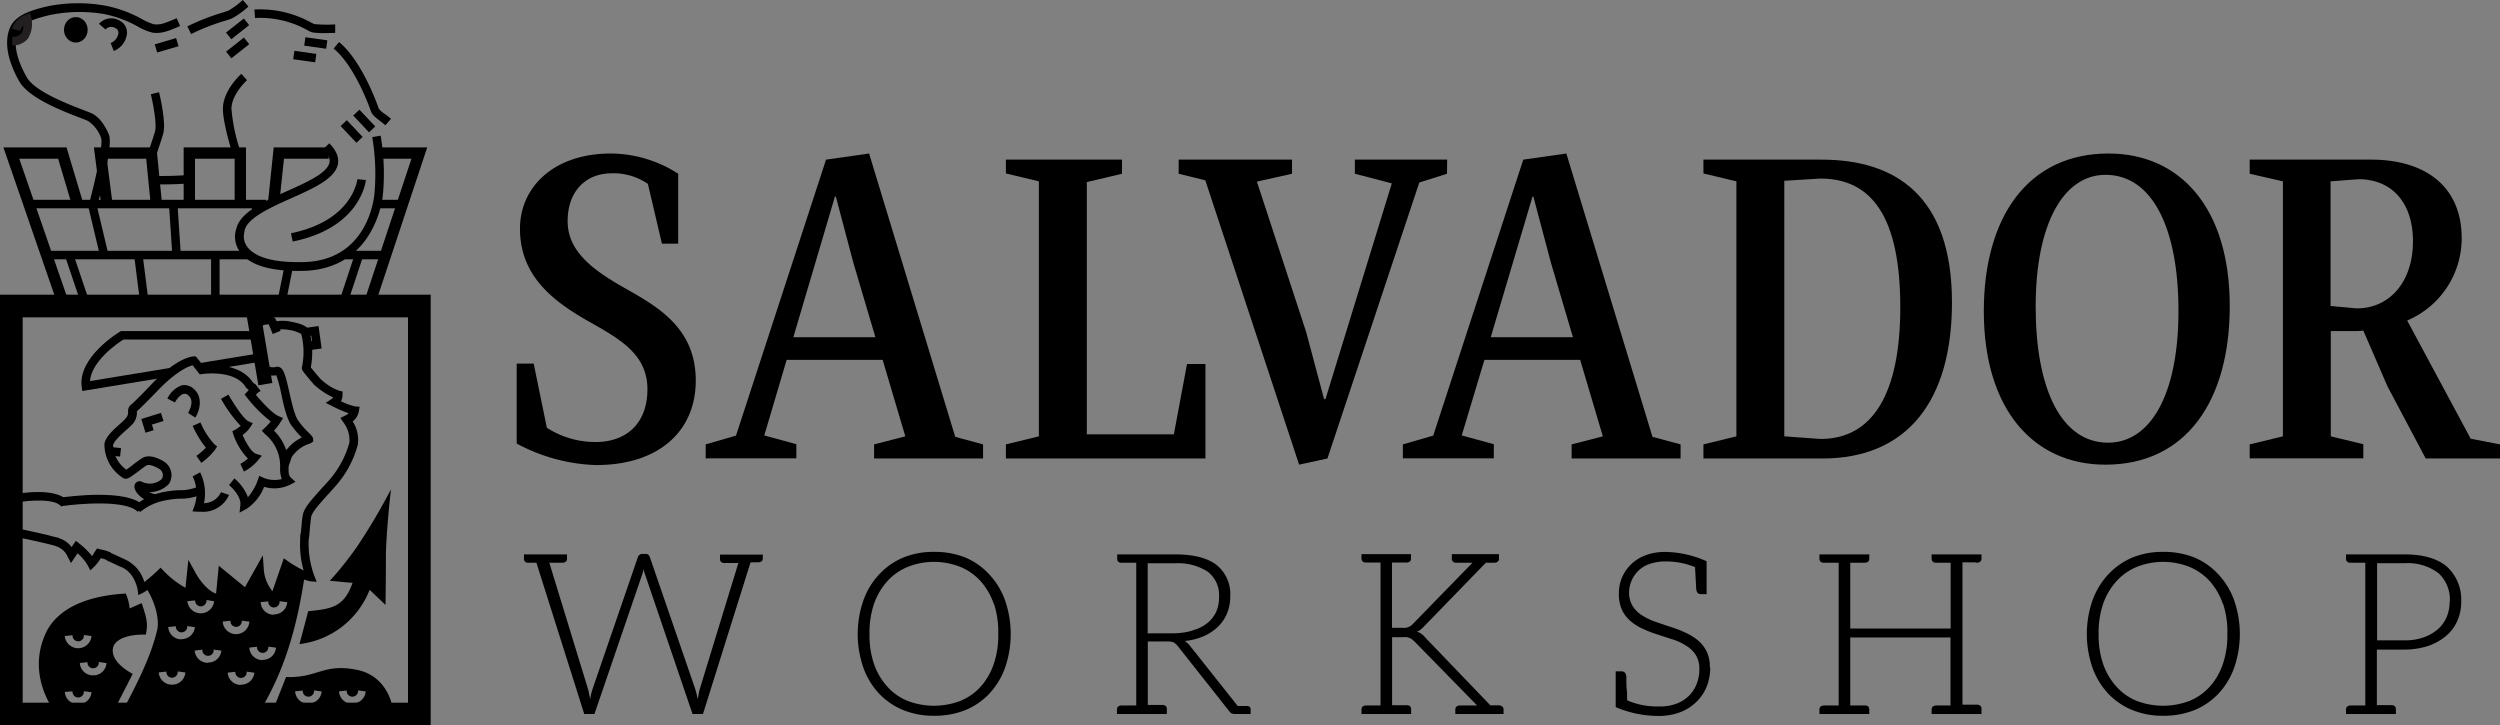 <svg xmlns="http://www.w3.org/2000/svg" viewBox="0 0 441.17 128.01"><rect x="0" y="0" width="441.17" height="128.01" fill="#808080" stroke="none"/><defs><style>.cls-1{fill:#fff;}.cls-2{fill:#231f20;}</style></defs><g id="Layer_2" data-name="Layer 2"><g id="Layer_1-2" data-name="Layer 1"><path d="M33.73,6l-.67-1.34A39.15,39.15,0,0,1,39.3,2.21c.44-.14.82-.26,1-.33A14,14,0,0,0,42.84,0l1,1.15a14.72,14.72,0,0,1-2.89,2.09,10.5,10.5,0,0,1-1.17.4A38.93,38.93,0,0,0,33.73,6Z"/><path d="M57.27,5.84a12.74,12.74,0,0,1-2.12-.12,4.38,4.38,0,0,1-1-.45A17,17,0,0,0,45,3.18l-.1-1.5a18.49,18.49,0,0,1,9.9,2.25,6.78,6.78,0,0,0,.67.32,24.28,24.28,0,0,0,3.68.06l0,1.5Z"/><path d="M68,22.1c-.33-.28-.65-.53-.93-.75-.82-.63-1.42-1.1-1.64-1.77,0-.08-2.75-7.94-6.55-11l.95-1.16c4.19,3.43,7,11.66,7,11.74A4.27,4.27,0,0,0,68,20.17c.3.23.63.49,1,.79Z"/><ellipse cx="13.38" cy="5.26" rx="2.09" ry="2.25"/><path d="M17.2,36.2l-1.45-.39c1.3-4.82,2.47-10.57,2.09-11.46a6,6,0,0,0-2.3-3c-.29-.13-.8-.33-1.46-.58-3.15-1.22-9-3.47-10.68-6.41C1.32,10.68.74,7.45,1.72,5c.77-1.89,2.68-3,6.79-3.91A27.1,27.1,0,0,1,18.57,1a21.64,21.64,0,0,1,6.48,2.37,10.79,10.79,0,0,0,2.08.91c1.12.13,1.82-.1,4.05-1.07l.6,1.38c-2.29,1-3.3,1.35-4.82,1.18a9.51,9.51,0,0,1-2.59-1.06,20.57,20.57,0,0,0-6-2.23,25.86,25.86,0,0,0-9.51.16c-4.35,1-5.33,2-5.73,3-.81,2-.25,4.74,1.6,8,1.4,2.47,7.14,4.68,9.91,5.75.7.27,1.25.48,1.56.62,1.64.77,2.65,2.85,3,3.71C20,25.37,17.88,33.69,17.2,36.2Z"/><path d="M20.08,9l-.55-1.4A2.24,2.24,0,0,0,20.9,5.87.86.86,0,0,0,20.43,5a1.39,1.39,0,0,0-1.82.2l-1.14-1a2.9,2.9,0,0,1,3.71-.52A2.37,2.37,0,0,1,22.4,6,3.75,3.75,0,0,1,20.08,9Z"/><path d="M27.51,27.58l-1.42-.48c.72-2.13,1.14-3.45,1.28-3.93.32-1.16-.29-4.63-.75-6.55l1.45-.35c.14.55,1.28,5.39.74,7.3C28.67,24.08,28.25,25.4,27.51,27.58Z"/><path d="M41,27.09c-.78-2.61-1.7-6.13-1.66-8,.07-3.21,3.12-5.94,3.25-6.06l1,1.12s-2.69,2.43-2.75,5a31.13,31.13,0,0,0,1.6,7.59Z"/><path class="cls-1" d="M27.37,31.78c1.71,0,3.79,0,5.88-.16"/><path d="M28.7,32.54H27.35l0-1.5a56.32,56.32,0,0,0,5.8-.16l.13,1.49C31.88,32.48,30.33,32.54,28.7,32.54Z"/><path d="M2.16,7.23c3.58,0,2.63-3.93,2.63-3.93a3.09,3.09,0,0,0-1.95,2"/><path class="cls-2" d="M2.16,8V6.48a1.88,1.88,0,0,0,1.58-.59,2.39,2.39,0,0,0,.41-1.36,1.71,1.71,0,0,0-.58.9L2.11,5.09A3.89,3.89,0,0,1,4.55,2.58l.78-.25.19.79a4.81,4.81,0,0,1-.6,3.69A3.3,3.3,0,0,1,2.16,8Z"/><polygon points="65.77 55.01 10.62 55.01 0.6 26.01 11.74 26.01 14.65 35.72 12.73 36.3 10.26 28.01 3.4 28.01 12.04 53.01 64.33 53.01 72.61 28.01 67.31 28.01 67.31 26.01 75.39 26.01 65.77 55.01"/><polygon points="17.87 36.14 16.57 26.01 27.61 26.01 28.59 35.91 26.6 36.11 25.8 28.01 18.84 28.01 19.85 35.88 17.87 36.14"/><polygon points="43.41 36.01 41.41 36.01 41.41 28.01 34.41 28.01 34.41 36.01 32.41 36.01 32.41 26.01 43.41 26.01 43.41 36.01"/><polygon points="49.32 35.55 47.33 35.34 48.3 26.01 58 26.01 58 28.01 50.11 28.01 49.32 35.55"/><rect x="66.7" y="35.26" width="4.2" height="1.5"/><rect x="4.97" y="35.26" width="42.01" height="1.5"/><rect x="60.88" y="44.26" width="7.26" height="1.5"/><rect x="8.26" y="44.26" width="35.49" height="1.5"/><rect x="16.57" y="35.88" width="1.5" height="9.25" transform="translate(-8.9 5.1) rotate(-13.37)"/><rect x="30.11" y="36" width="1.5" height="9.02" transform="translate(-2.6 2.12) rotate(-3.78)"/><rect x="44.74" y="35.77" width="1.03" height="1.5" transform="translate(4.89 78.39) rotate(-84.96)"/><rect x="37.25" y="45.01" width="1.5" height="9"/><rect x="24.25" y="45.26" width="1.5" height="8.79" transform="translate(-6.02 3.52) rotate(-7.2)"/><rect x="46.83" y="49.68" width="6.88" height="1.5" transform="translate(-9.09 89.76) rotate(-78.62)"/><rect x="57.13" y="48.76" width="9.48" height="1.5" transform="translate(-4.59 92.67) rotate(-71.67)"/><rect x="12.98" y="44.76" width="1.5" height="9.5" transform="translate(-15.12 7) rotate(-18.66)"/><path d="M52.62,47.81c-5.37,0-8.87-1.19-10.39-3.54a4.46,4.46,0,0,1-.52-3.93c.71-2.94,5-4.84,9.06-6.67,3.47-1.55,7-3.15,7.38-5,.13-.69-.23-1.45-1.11-2.33l1.06-1.06c1.23,1.24,1.75,2.47,1.53,3.66-.48,2.58-4.25,4.26-8.25,6.05-3.62,1.62-7.73,3.45-8.22,5.69l0,.16a3,3,0,0,0,.38,2.57c.89,1.37,3.35,3,9.94,2.84C64.93,46.05,66,34.85,66.06,34.37a39.14,39.14,0,0,0-.37-10.18l1.48-.25a39.54,39.54,0,0,1,.38,10.59c0,.1-1.26,13-14.08,13.27Z"/><rect x="27.44" y="7.24" width="3.93" height="1.5" transform="translate(-1.06 8.59) rotate(-16.33)"/><rect x="39.93" y="4.34" width="4.01" height="1.5" transform="translate(5.86 27.08) rotate(-38.29)"/><rect x="54.97" y="5.63" width="1.5" height="3.91" transform="translate(40.46 61.71) rotate(-82)"/><rect x="63.28" y="19.5" width="1.5" height="4.05" transform="matrix(0.73, -0.69, 0.69, 0.73, 2.68, 49.82)"/><rect x="39.93" y="7.71" width="4.01" height="1.5" transform="translate(3.78 27.8) rotate(-38.29)"/><rect x="53.04" y="8.04" width="1.5" height="3.91" transform="translate(36.4 61.86) rotate(-82)"/><rect x="61.04" y="21.34" width="1.5" height="4.05" transform="matrix(0.73, -0.69, 0.69, 0.73, 0.82, 48.78)"/><line class="cls-1" x1="2" y1="27.01" x2="11.33" y2="54.01"/><rect x="5.91" y="26.23" width="1.5" height="28.57" transform="matrix(0.95, -0.33, 0.33, 0.95, -12.86, 4.4)"/><path d="M51.65,42.63l-.3-1.47C62.18,38.94,63,31.92,63.08,31.62l1.49.15C64.53,32.11,63.62,40.18,51.65,42.63Z"/><rect x="35.3" y="63.22" width="10.35" height="1.5" transform="translate(-9.83 7.41) rotate(-9.33)"/><path d="M14.51,69l-.1-.78c-.64-5.19,6.45-9.51,6.76-9.69l.18-.11H44.68v1.5H21.77c-1,.62-5.63,3.8-5.89,7.33l14-2.3.24,1.48Z"/><rect x="44.5" y="54.93" width="2.5" height="12.95" transform="translate(-9.52 8.41) rotate(-9.52)"/><path d="M54.39,107.86c3.93-.41,6.31-.61,7.82-5l-4-.37a60.25,60.25,0,0,0,4.78-6,104.61,104.61,0,0,0,6-10.14s-.89,7.81-.89,12-.07,8.4-.07,8.4l-2.8-2.67a15.22,15.22,0,0,1-12.38,9.58"/><polygon points="54.53 61.8 54.33 60.31 55.07 60.21 54.93 59.24 54.1 59.36 53.88 57.87 56.21 57.54 56.76 61.5 54.53 61.8"/><path d="M27.54,88.74c-2.08-.09-3.79-1.77-3.81-2.82a.92.92,0,0,1,.86-1l.2,0L25,85a3.17,3.17,0,0,0,3.55-.47A1.3,1.3,0,0,0,28,82.69c-.86-.52-1.79-.77-2.14-.56a16.71,16.71,0,0,0-1.38,1c-1.56,1.16-2,1.48-2.57,1.31l-.17-.08a7,7,0,0,1-3.31-6.07c.23-1.27,1.68-2.54,2.84-3.56a11.1,11.1,0,0,0,1-1,1.49,1.49,0,0,0,.33-1.06,1.49,1.49,0,0,1,.44-1.19c.48-.33,2.59-2.49,3.81-3.78.16-.17,4.11-4.43,7.29-4.81l.41,0,1.32,1.63c1.47-.16,6.19-.39,8.48,2.59.41.6.68.68.72.68L46,69a1.48,1.48,0,0,1-1.1.26A2.66,2.66,0,0,1,43.15,68C41.05,65.22,35.74,66,35.69,66l-.43.07L34,64.47c-2.15.53-5,3.22-6,4.28-.52.54-3,3.1-3.84,3.82a1.09,1.09,0,0,0,0,.18,3,3,0,0,1-.69,2,13,13,0,0,1-1.16,1.1c-.88.78-2.21,2-2.35,2.71a5.55,5.55,0,0,0,2.33,4.32c.34-.21.93-.65,1.34-1,.57-.42,1.1-.82,1.51-1.06,1.29-.78,3.15.24,3.69.57a2.84,2.84,0,0,1,1.07,3.85l-.08.14a4.67,4.67,0,0,1-3.47,1.46,3.19,3.19,0,0,0,1.3.39Z"/><path d="M24.3,90.32c-2-2.16-10.41-1.44-13.5-1l-.22-1.49c1.22-.18,12-1.68,14.82,1.46Z"/><path d="M24.74,90.35l-1-1.08A11,11,0,0,1,28.12,87a16.92,16.92,0,0,1,3.52-.5,7.94,7.94,0,0,0,3.71-.8L36.11,87a9.31,9.31,0,0,1-4.37,1,15.49,15.49,0,0,0-3.22.45A9.59,9.59,0,0,0,24.74,90.35Z"/><path d="M10,96.39c-1.88-.56-7.39-1.69-7.45-1.7l.3-1.47c.23,0,5.63,1.15,7.58,1.73Z"/><path d="M54.52,95,53,94.83c.09-.82.16-1.54.22-2.13a13.21,13.21,0,0,1,.25-2c.4-1.31,1.31-2.31,3.74-5l.82-.9a17,17,0,0,0,3.62-6.66,5.1,5.1,0,0,0-1.11-3.68l-.47-.71,1.06-.52a1.44,1.44,0,0,0,.38-.31,22,22,0,0,1-2.88-1.25l-1.15-.58,1.08-.71a1,1,0,0,0,.22-.26,12.28,12.28,0,0,1-3.08-2l-.23-.18c-2.22-2.6-2.27-2.7-2.18-3.16a12.88,12.88,0,0,0-.13-5.84,6,6,0,0,0-2.28-.73l-.34-.06a6,6,0,0,0-2.29.18l-.4-1.44a7.47,7.47,0,0,1,3-.21l.33.06c1.23.24,2.63.51,3.27,1.38l.09.16a14.08,14.08,0,0,1,.31,6.54c.31.43,1.15,1.41,1.72,2.07l.09.06a9.1,9.1,0,0,0,3.2,2l.59.13v.6a2.45,2.45,0,0,1-.28,1.13,11.84,11.84,0,0,0,2.47.91l.82.06-.14.81a2.9,2.9,0,0,1-1.08,1.78,6,6,0,0,1,.9,4.12,18.14,18.14,0,0,1-4,7.37l-.81.9c-2.21,2.44-3.12,3.45-3.43,4.44,0,.15-.11.92-.19,1.74C54.68,93.44,54.61,94.16,54.52,95Z"/><path d="M50.84,82.37l-1.36-.63a10.46,10.46,0,0,0,.43-1.11,3.46,3.46,0,0,1,.89-1.54,7.54,7.54,0,0,1,2.47-1.88,14.47,14.47,0,0,1-1.66-1.9c-.94-1.1-1.5-3.55-2-5.91a23.09,23.09,0,0,0-.85-3.18,3.36,3.36,0,0,1-1.53-.07l.07.56-1.49.2L44.25,57l.36-.27c.22-.17,2.21-1.6,3.73-.73l.16.09.1.16c.11.18.42.89.92,2.13l-1.4.56c-.24-.63-.54-1.34-.7-1.7a2.7,2.7,0,0,0-1.55.45l.94,6.12h.09v0a1.34,1.34,0,0,0,.48.81,1.76,1.76,0,0,0,1.38.1l.09,0h.09c1.1,0,1.43,1.48,2.1,4.4.45,2,1,4.5,1.73,5.29l.06.08a13,13,0,0,0,1.55,1.77c.64.64.9.91.89,1.33v.33L55,78.1a1.11,1.11,0,0,1-.45.22,5.72,5.72,0,0,0-2.64,1.78,2.13,2.13,0,0,0-.58,1A9.94,9.94,0,0,1,50.84,82.37Z"/><path d="M15.94,100.66l-.47-.92a8.39,8.39,0,0,0-1.79-2.1l-1.15,1.72-.59-1.11a3.36,3.36,0,0,0-2.17-1.9L10,94.87a4.43,4.43,0,0,1,2.64,1.67l.74-1.1.63.49a13.61,13.61,0,0,1,2.23,2.2,5.45,5.45,0,0,0,.41-.65l.48-.69.5.13.28.07a7.14,7.14,0,0,1,1.63.51l-.64,1.36a5.09,5.09,0,0,0-1.11-.36,7.7,7.7,0,0,1-1.08,1.42Z"/><path d="M10.81,89.39c-1-1.42-5.53-1.17-8.14-.67l-.28-1.48c.79-.15,7.74-1.38,9.64,1.28Z"/><rect x="19.39" y="78.57" width="1.5" height="2.28" transform="translate(-61.34 90.66) rotate(-83.48)"/><path d="M42.27,90.47l.15-1.38c.15-1.41-1.4-3-2-3.49l.94-1.17a8,8,0,0,1,2.39,3.32,9.52,9.52,0,0,0,1.73-3l.27-.78.76.35a5.15,5.15,0,0,0,3.21.22,5.48,5.48,0,0,1-.29-2,7.25,7.25,0,0,0-2.64-5.91L46.2,76l.58-.54a13.86,13.86,0,0,0,1-1.09,24.21,24.21,0,0,1-4.22-4.24l-.4-.51,1.42-1.51,1.1,1-.53.56c1,1.19,2.85,3.24,4,3.76l.81.35-.48.74A9.7,9.7,0,0,1,48.35,76a8.47,8.47,0,0,1,2.57,6.43c0,1,0,1.51.44,1.88l.78.72-.93.49a6.23,6.23,0,0,1-4.6.39,8.18,8.18,0,0,1-3.1,3.88Z"/><path d="M35.51,90.31l-.55,0-1-.07.37-1A6.9,6.9,0,0,0,34,84.06l1.32-.71A8.49,8.49,0,0,1,36,88.79,3.32,3.32,0,0,0,39,86.85l1.42.49A5,5,0,0,1,35.51,90.31Z"/><path d="M43.05,83.21l-.64-1.35a6.81,6.81,0,0,0,1.34-.93,11.53,11.53,0,0,1-2.56-4.22L41,76.1l.57-.3a6.14,6.14,0,0,0,.9-.65A23.52,23.52,0,0,1,39,70.38l1.31-.74c1,1.73,2.7,4.32,3.51,4.69l.79.36-.47.73a5.28,5.28,0,0,1-1.33,1.34c.58,1.37,1.55,3,2.34,3.31l1.06.35-.72.85A7.93,7.93,0,0,1,43.05,83.21Z"/><path d="M35.53,81.68l-.87-1.23A11.67,11.67,0,0,0,36.33,79,18,18,0,0,1,34,75.16l1.37-.61a14,14,0,0,0,2.43,3.82l.52.42-.37.57A11.18,11.18,0,0,1,35.53,81.68Z"/><path d="M76,128H0V52H76ZM4,124H72V56H4Z"/><path d="M34.46,73.69l-1.26-.81c0-.08,1.32-2.11,0-3.14a.87.87,0,0,0-.79-.23c-.7.15-1.36,1.16-1.54,1.51l-1.33-.69A4.57,4.57,0,0,1,32.05,68a2.39,2.39,0,0,1,2,.51C36,70.05,35.18,72.57,34.46,73.69Z"/><path d="M48.89,106.55l-.75-.35a5.54,5.54,0,0,1-2.68-3.52l-1.81,3.18-3.82-3.13-.35,3.53-.66,0c-1.87,0-3.46-1.48-4.49-2.81l-.23,2.21-.82-.19c-1.81-.4-3.94-2.3-4.92-3.25a16.91,16.91,0,0,1-3,2.32l-.94.48-.14-1s-.49-3.08-3-4c-.07,0-1.29-.62-2.46-1.13l.6-1.37c1.19.51,2.45,1.12,2.45,1.12a6.26,6.26,0,0,1,3.6,4.07,28.64,28.64,0,0,0,2.32-2l.55-.54.53.56a16.19,16.19,0,0,0,3.86,3l.51-4.94L34.46,101c.51,1,2.07,3.26,3.67,3.75l.48-4.91,4.62,3.78L46.38,98l.17,2.48a6.78,6.78,0,0,0,1.53,3.84l2-5.79.81.56a20.78,20.78,0,0,0,2.69,1.57,16.61,16.61,0,0,1-.52-6.48l1.48.21a16.3,16.3,0,0,0,.9,7.16l.44,1.13-1.21-.11a11.6,11.6,0,0,1-3.82-1.71Z"/><polygon points="25.68 76.36 24.93 73.94 28.4 72.86 28.85 74.29 26.81 74.92 27.11 75.91 25.68 76.36"/><path d="M50.44,99.7l-2,5.75c-2.41-1.11-2.66-4.93-2.66-4.93l-2.36,4.13-4.22-3.43-.43,4.25c-2.67.1-5-4.21-5-4.21l-.35,3.45c-2.18-.48-5.06-3.55-5.06-3.55s-1.74,1.49-2.76,2.31c1.82,2.65,2.67,6.1,2.06,8-1.15,4.81-4,10.16-6.23,14.39l24.15.07c5.23-8.25,7.12-17.25,8.2-24.41C52.49,100.91,50.44,99.7,50.44,99.7Zm-16,6.26V106a1,1,0,0,0,2,0v-.11l1.35.19a2.37,2.37,0,0,1-4.72,0Zm-4.06,14.86a2.3,2.3,0,0,1-2.36-2.16l1.34-.15v.08a1,1,0,0,0,2,0v-.11l1.35.19A2.32,2.32,0,0,1,30.41,120.82Zm1.67-8a2.31,2.31,0,0,1-2.36-2.17l1.35-.14a.22.22,0,0,0,0,.08,1,1,0,0,0,2,0s0-.07,0-.11l1.35.19A2.32,2.32,0,0,1,32.08,112.78Zm4.67,4.14a2.3,2.3,0,0,1-2.36-2.16l1.35-.15v.08a1,1,0,0,0,2,0,.34.34,0,0,0,0-.1l1.35.18A2.3,2.3,0,0,1,36.75,116.92Zm2.61-7.27,1.34-.15v.08a1,1,0,0,0,2,0v-.1l1.34.18a2.36,2.36,0,0,1-4.71,0Zm3.21,11.17a2.3,2.3,0,0,1-2.36-2.16l1.35-.15s0,0,0,.08a1,1,0,0,0,2,0,.41.41,0,0,0,0-.11l1.35.19A2.3,2.3,0,0,1,42.57,120.82Zm3.83-4.38A2.3,2.3,0,0,1,44,114.28l1.35-.15v.08a1,1,0,0,0,2,0,.34.34,0,0,0,0-.1l1.35.18A2.3,2.3,0,0,1,46.4,116.44Zm2-8A2.3,2.3,0,0,1,46,106.26l1.34-.14v.08a1,1,0,0,0,2,0v-.11l1.35.18A2.31,2.31,0,0,1,48.38,108.42Z"/><path d="M62.9,118.19c-5.93-1.15-6.82,1.49-12.42,1.28l-2.3,5.81c0,.33,21.2.13,21.2.13S68.83,119.33,62.9,118.19Zm-8.46,6A2.31,2.31,0,0,1,52.08,122l1.34-.14v.08a1,1,0,0,0,2,0v-.11l1.34.19A2.3,2.3,0,0,1,54.44,124.14Zm7.75,0A2.31,2.31,0,0,1,59.83,122l1.35-.14a.19.19,0,0,0,0,.08,1,1,0,0,0,2,0s0-.07,0-.11l1.35.19A2.3,2.3,0,0,1,62.19,124.14Z"/><path d="M25,106.43l-2.12.94a8.41,8.41,0,0,0-.69-2.63c-7,.41-11.7,2.63-13.85,6.45-4,7.82,1.35,14.4,1.35,14.4l10.36-.1,3.37-6.57s-4.45-2.19-3.35-5c1.19-2.19,5.65-1.93,5.65-1.93C26.18,110.08,25.86,109,25,106.43ZM12.8,112.09a.19.19,0,0,0,0,.08,1,1,0,0,0,2,0,.37.37,0,0,0,0-.11l1.35.18a2.37,2.37,0,0,1-4.72,0Zm1,12.18a2.3,2.3,0,0,1-2.36-2.17L12.8,122a.25.25,0,0,0,0,.08,1,1,0,0,0,2,0,.34.34,0,0,0,0-.1l1.35.18A2.3,2.3,0,0,1,13.81,124.27Zm2.64-5.09A2.31,2.31,0,0,1,14.09,117l1.35-.15a.22.22,0,0,0,0,.08,1,1,0,0,0,2,0,.41.41,0,0,0,0-.11l1.35.19A2.3,2.3,0,0,1,16.45,119.18Z"/><path d="M122.78,67.18c0,8.76-6.36,14.89-17.6,14.89a31.5,31.5,0,0,1-14-3.8V64.16h3L96.5,75.48A15.75,15.75,0,0,0,105.1,78c5.51,0,9.15-3.34,9.15-9.31S109.68,60,104.56,57.1C98,53.45,91.76,49,91.76,40.35c0-7.21,5.82-13.26,16.06-13.26a22.14,22.14,0,0,1,11.86,3.57V43h-2.87l-2.48-10.55A10.69,10.69,0,0,0,108,30.58c-4.73,0-7.83,3.26-7.83,8.45,0,5.43,4.65,8.69,9.77,11.63C116,54.08,122.78,57.8,122.78,67.18Z"/><path d="M173.48,78.42v2.49H154.25V78.42L159.76,77l-4-13.49H138.82l-3.95,13.33,5.66,1.55v2.49h-16V78.42l5.35-1.55,15.89-48.7,7.6-1.08,15.2,50Zm-19-18.92-3.88-13.1-3.1-11.71h-.16L140,59.5Z"/><path d="M212.72,64.23V80.91H177.51V78.42L183.33,77v-45l-5.82-1.39V28.17H198v2.49l-6.21,1.47V76.64h15.36l2.32-12.41Z"/><path d="M255.35,30.66l-4.89,1.55-16.21,48.7-5,1.08L212.7,31.82,208,30.66V28.17h20v2.49l-6.2,1.39,8.69,26.52,3.17,11.87h.24l11.71-38.08-6.52-1.7V28.17h16.29Z"/><path d="M296.57,78.42v2.49H277.34V78.42L282.85,77l-4-13.49h-16.9l-4,13.33,5.66,1.55v2.49H247.56V78.42l5.36-1.55,15.89-48.7,7.6-1.08,15.2,50Zm-19-18.92L273.7,46.4l-3.11-11.71h-.15L263.07,59.5Z"/><path d="M300.6,78.42,306.42,77v-45l-5.82-1.39V28.17h20.86c13,0,23,6.36,23,25.21,0,17.37-7.91,27.53-22.87,27.53H300.6Zm34.74-24.19c0-15.9-5-22.72-14.11-22.72l-6.36.39V77l6.36.46C330.53,77.49,335.34,69.35,335.34,54.23Z"/><path d="M350.08,54.93c0-16.67,7.83-27.84,22-27.84,12.72,0,21.4,9.69,21.4,26.91,0,16.82-7.75,28-21.94,28C358.84,82,350.08,72.22,350.08,54.93Zm34.35-.08c0-14.5-4.57-24-12.87-24-7.29,0-12.33,8.38-12.33,23.27,0,14.5,4.5,24,12.79,24C379.39,78.11,384.43,69.82,384.43,54.85Z"/><path d="M441.17,78.42v2.49H428.06l-6.74-12.72-4.27-9.85a11.13,11.13,0,0,1-1.63.08h-4.11V77l5.74,1.39v2.49H397V78.42L402.86,77v-45L397,30.66V28.17h21.41c9.61,0,16,4.74,16,13.89a15.77,15.77,0,0,1-9.62,14.5L436,77.42Zm-25.28-24c5.73,0,9.92-4.58,9.92-11.87,0-6.44-3.41-10.86-9.54-10.93l-5,.38V54Z"/><path d="M134.61,97.75v.76c0,.44-.24.68-.76.72h-.28c-.12,0-.28,0-.48,0s-.4,0-.64,0L124.05,126h-1.84l-8.35-24.55a7.3,7.3,0,0,1-.28-1,7.3,7.3,0,0,1-.28,1L104.9,126h-1.8L94.66,99.31c-.24,0-.48,0-.68,0s-.32,0-.44,0h-.28c-.52,0-.8-.28-.8-.72v-.76h7.6v.76c0,.44-.28.68-.8.72h-.32c-.16,0-.4,0-.76,0s-.76,0-1.24,0l6.8,22.2a5.68,5.68,0,0,1,.2.88c.08.36.16.67.2,1,.08-.37.12-.68.2-1s.16-.56.24-.84l8-23.28c0-.16.16-.24.28-.36a.64.64,0,0,1,.48-.16h.56a.85.85,0,0,1,.48.12,1,1,0,0,1,.28.4l8,23.24.24.84c.08.28.12.63.2,1a8,8,0,0,0,.2-.92,7.12,7.12,0,0,1,.2-.88l6.8-22.2c-.48,0-.88,0-1.28,0s-.68,0-.84,0h-.36c-.52,0-.76-.28-.76-.72v-.76h7.56Z"/><path d="M177.36,117.83a13.15,13.15,0,0,1-2.76,4.56,12.15,12.15,0,0,1-4.24,2.92,14.63,14.63,0,0,1-5.52,1,14.21,14.21,0,0,1-5.44-1,12.31,12.31,0,0,1-4.28-2.92,13.15,13.15,0,0,1-2.76-4.56,18.14,18.14,0,0,1,0-11.88,13.15,13.15,0,0,1,2.76-4.56,12.28,12.28,0,0,1,4.28-3,14,14,0,0,1,5.44-1,14.44,14.44,0,0,1,5.52,1,12.12,12.12,0,0,1,4.24,3,13.15,13.15,0,0,1,2.76,4.56,18.14,18.14,0,0,1,0,11.88Zm-2-11.28a11.57,11.57,0,0,0-2.32-4,9.94,9.94,0,0,0-3.6-2.52,12.57,12.57,0,0,0-9.24,0,9.94,9.94,0,0,0-3.6,2.52,11.65,11.65,0,0,0-2.36,4,15.82,15.82,0,0,0-.8,5.32,15.66,15.66,0,0,0,.8,5.32,11.65,11.65,0,0,0,2.36,4,9.8,9.8,0,0,0,3.6,2.51,13.12,13.12,0,0,0,9.24,0,9.8,9.8,0,0,0,3.6-2.51,11.57,11.57,0,0,0,2.32-4,15.66,15.66,0,0,0,.8-5.32A15.82,15.82,0,0,0,175.4,106.55Z"/><path d="M220.7,125.23V126h-2.8a1.28,1.28,0,0,1-.56-.12,1.33,1.33,0,0,1-.44-.4L207.83,114a2.74,2.74,0,0,0-.72-.64,3,3,0,0,0-1.2-.16h-3.36v11.2c.48,0,.88,0,1.28,0s.68,0,.88,0h.4c.52,0,.8.27.8.72V126h-8.8v-.79c0-.45.28-.69.8-.72h.4c.2,0,.48,0,.88,0s.84,0,1.32,0V99.31c-.48,0-.92,0-1.32,0s-.68,0-.88,0h-.4c-.52,0-.76-.28-.76-.72v-.76h10.24c3.28,0,5.71.64,7.31,1.88a6.6,6.6,0,0,1,2.4,5.52,7.8,7.8,0,0,1-.56,3,7.26,7.26,0,0,1-1.6,2.36,8.67,8.67,0,0,1-2.52,1.68,10.91,10.91,0,0,1-3.35.84,3.49,3.49,0,0,1,.88.8l8.47,10.68c.24,0,.48,0,.72,0h.8C220.46,124.54,220.7,124.78,220.7,125.23Zm-10.24-14A6.87,6.87,0,0,0,213,110a5.54,5.54,0,0,0,1.6-2,6.22,6.22,0,0,0,.52-2.64,5.19,5.19,0,0,0-2-4.48,9.67,9.67,0,0,0-5.75-1.48h-4.84v12.36h4.56A12.41,12.41,0,0,0,210.46,111.27Z"/><path d="M265.33,125.23V126h-8.51v-.79c0-.45.28-.69.8-.72h1.68c.48,0,1,0,1.36,0l-11-11.24c-.16-.16-.28-.24-.4-.36a1.65,1.65,0,0,0-.44-.28,2,2,0,0,0-.52-.16,4.61,4.61,0,0,0-.8,0h-1.84v12c.48,0,.92,0,1.32,0s.68,0,.88,0h.4c.52,0,.76.27.76.72V126h-8.76v-.79c0-.45.28-.69.8-.72h.36c.2,0,.52,0,.92,0s.8,0,1.28,0V99.27c-.48,0-.88,0-1.28,0s-.72,0-.92,0h-.36c-.52,0-.8-.28-.8-.72v-.76H249v.76c0,.44-.24.68-.76.72h-.4c-.2,0-.48,0-.88,0s-.84,0-1.32,0v11.52h1.68a3.66,3.66,0,0,0,.68,0,1.69,1.69,0,0,0,.48-.12,4.69,4.69,0,0,0,.44-.2,3.62,3.62,0,0,0,.44-.4l10.48-10.76h-1.28c-.48,0-.84,0-1.12,0H257c-.52,0-.8-.28-.8-.72v-.8h8.32v.8c0,.44-.28.68-.8.72h-.24c-.12,0-.28,0-.52,0h-.76l-10.84,11.16a4.82,4.82,0,0,1-.68.64,2,2,0,0,1-.64.36,2.65,2.65,0,0,1,.76.36,3.33,3.33,0,0,1,.68.64l11.52,12c.28,0,.56,0,.8,0h.76C265.06,124.54,265.33,124.78,265.33,125.23Z"/><path d="M301.8,117.75a9.28,9.28,0,0,1-.6,3.36,7.84,7.84,0,0,1-1.8,2.71,8.16,8.16,0,0,1-2.84,1.84,10.44,10.44,0,0,1-3.84.68,19.15,19.15,0,0,1-7.6-1.56v-6.31h1c.56,0,.84.32.88,1,0,0,0,.28,0,.72s0,1,.08,1.6,0,1.23.08,1.8a13.14,13.14,0,0,0,5.64,1.07,7.88,7.88,0,0,0,3-.47,6.23,6.23,0,0,0,2.24-1.4,6.05,6.05,0,0,0,1.36-2.08,7,7,0,0,0,.48-2.6,4.65,4.65,0,0,0-.6-2.48,5.09,5.09,0,0,0-1.6-1.6,10.08,10.08,0,0,0-2.28-1.12l-2.6-.84c-.88-.28-1.8-.6-2.64-1a8.93,8.93,0,0,1-2.24-1.32,6.12,6.12,0,0,1-1.64-2,6.86,6.86,0,0,1-.6-3,7.2,7.2,0,0,1,.52-2.76A7.2,7.2,0,0,1,290.36,98a9.69,9.69,0,0,1,3.52-.6,18.39,18.39,0,0,1,7.28,1.64v5.8h-1c-.56,0-.8-.36-.84-1,0-.2-.08-1.48-.2-3.76a13.36,13.36,0,0,0-5.28-1,8.08,8.08,0,0,0-2.72.44,5.08,5.08,0,0,0-2,1.2,5.3,5.3,0,0,0-1.2,1.76,5.39,5.39,0,0,0-.44,2.08,4.46,4.46,0,0,0,.64,2.4,5.09,5.09,0,0,0,1.6,1.6,12.09,12.09,0,0,0,2.28,1.12c.84.28,1.72.6,2.6.88s1.8.6,2.64,1a10.32,10.32,0,0,1,2.24,1.32,5.8,5.8,0,0,1,2.24,4.88Z"/><path d="M348.51,99.23c-.2,0-.52,0-.92,0s-.8,0-1.28,0v25.12c.48,0,.88,0,1.28,0s.72,0,.92,0h.36c.51,0,.8.27.8.72V126h-8.8v-.79c0-.45.28-.69.8-.72H342c.2,0,.52,0,.92,0s.8,0,1.28,0v-12H326.51v12c.48,0,.92,0,1.32,0s.68,0,.88,0h.4c.52,0,.76.27.76.72V126h-8.8v-.79c0-.45.28-.69.8-.72h.4c.2,0,.48,0,.88,0s.84,0,1.32,0V99.31c-.48,0-.92,0-1.32,0s-.68,0-.88,0h-.4c-.52,0-.8-.28-.8-.72v-.76h8.8v.76c0,.44-.24.68-.76.72h-.4c-.2,0-.48,0-.88,0s-.84,0-1.32,0v11.6h17.72V99.31c-.48,0-.88,0-1.28,0s-.72,0-.92,0h-.36c-.52,0-.8-.28-.8-.72v-.76h8.8v.76c0,.44-.29.68-.8.72Z"/><path d="M394.26,117.83a13.15,13.15,0,0,1-2.76,4.56,12.15,12.15,0,0,1-4.24,2.92,14.63,14.63,0,0,1-5.52,1,14.21,14.21,0,0,1-5.44-1,12.31,12.31,0,0,1-4.28-2.92,13.15,13.15,0,0,1-2.76-4.56,18.14,18.14,0,0,1,0-11.88,13.15,13.15,0,0,1,2.76-4.56,12.28,12.28,0,0,1,4.28-3,14,14,0,0,1,5.44-1,14.44,14.44,0,0,1,5.52,1,12.12,12.12,0,0,1,4.24,3,13.15,13.15,0,0,1,2.76,4.56,18.14,18.14,0,0,1,0,11.88Zm-2-11.28a11.57,11.57,0,0,0-2.32-4,9.94,9.94,0,0,0-3.6-2.52,12.57,12.57,0,0,0-9.24,0,9.94,9.94,0,0,0-3.6,2.52,11.65,11.65,0,0,0-2.36,4,15.82,15.82,0,0,0-.8,5.32,15.66,15.66,0,0,0,.8,5.32,11.65,11.65,0,0,0,2.36,4,9.8,9.8,0,0,0,3.6,2.51,13.12,13.12,0,0,0,9.24,0,9.8,9.8,0,0,0,3.6-2.51,11.57,11.57,0,0,0,2.32-4,15.66,15.66,0,0,0,.8-5.32A15.82,15.82,0,0,0,392.3,106.55Z"/><path d="M434.32,106.15a8,8,0,0,1-.68,3.4,7.26,7.26,0,0,1-2,2.68,9.67,9.67,0,0,1-3.16,1.76,13.62,13.62,0,0,1-4.2.64h-4.84v9.8c.48,0,.88,0,1.28,0s.72,0,.92,0H422c.52,0,.8.27.8.72V126H414v-.79c0-.45.28-.69.8-.72h.4c.2,0,.48,0,.87,0s.84,0,1.33,0V99.31c-.49,0-.92,0-1.33,0s-.67,0-.87,0h-.4c-.52,0-.8-.28-.8-.72v-.76h10.27c3.32,0,5.84.72,7.52,2.16A7.82,7.82,0,0,1,434.32,106.15Zm-2,0a6.33,6.33,0,0,0-2-5,9,9,0,0,0-6-1.76h-4.84V113h4.84a9.88,9.88,0,0,0,3.36-.52,7.7,7.7,0,0,0,2.52-1.44,6,6,0,0,0,1.56-2.16A6.94,6.94,0,0,0,432.28,106.11Z"/></g></g></svg>